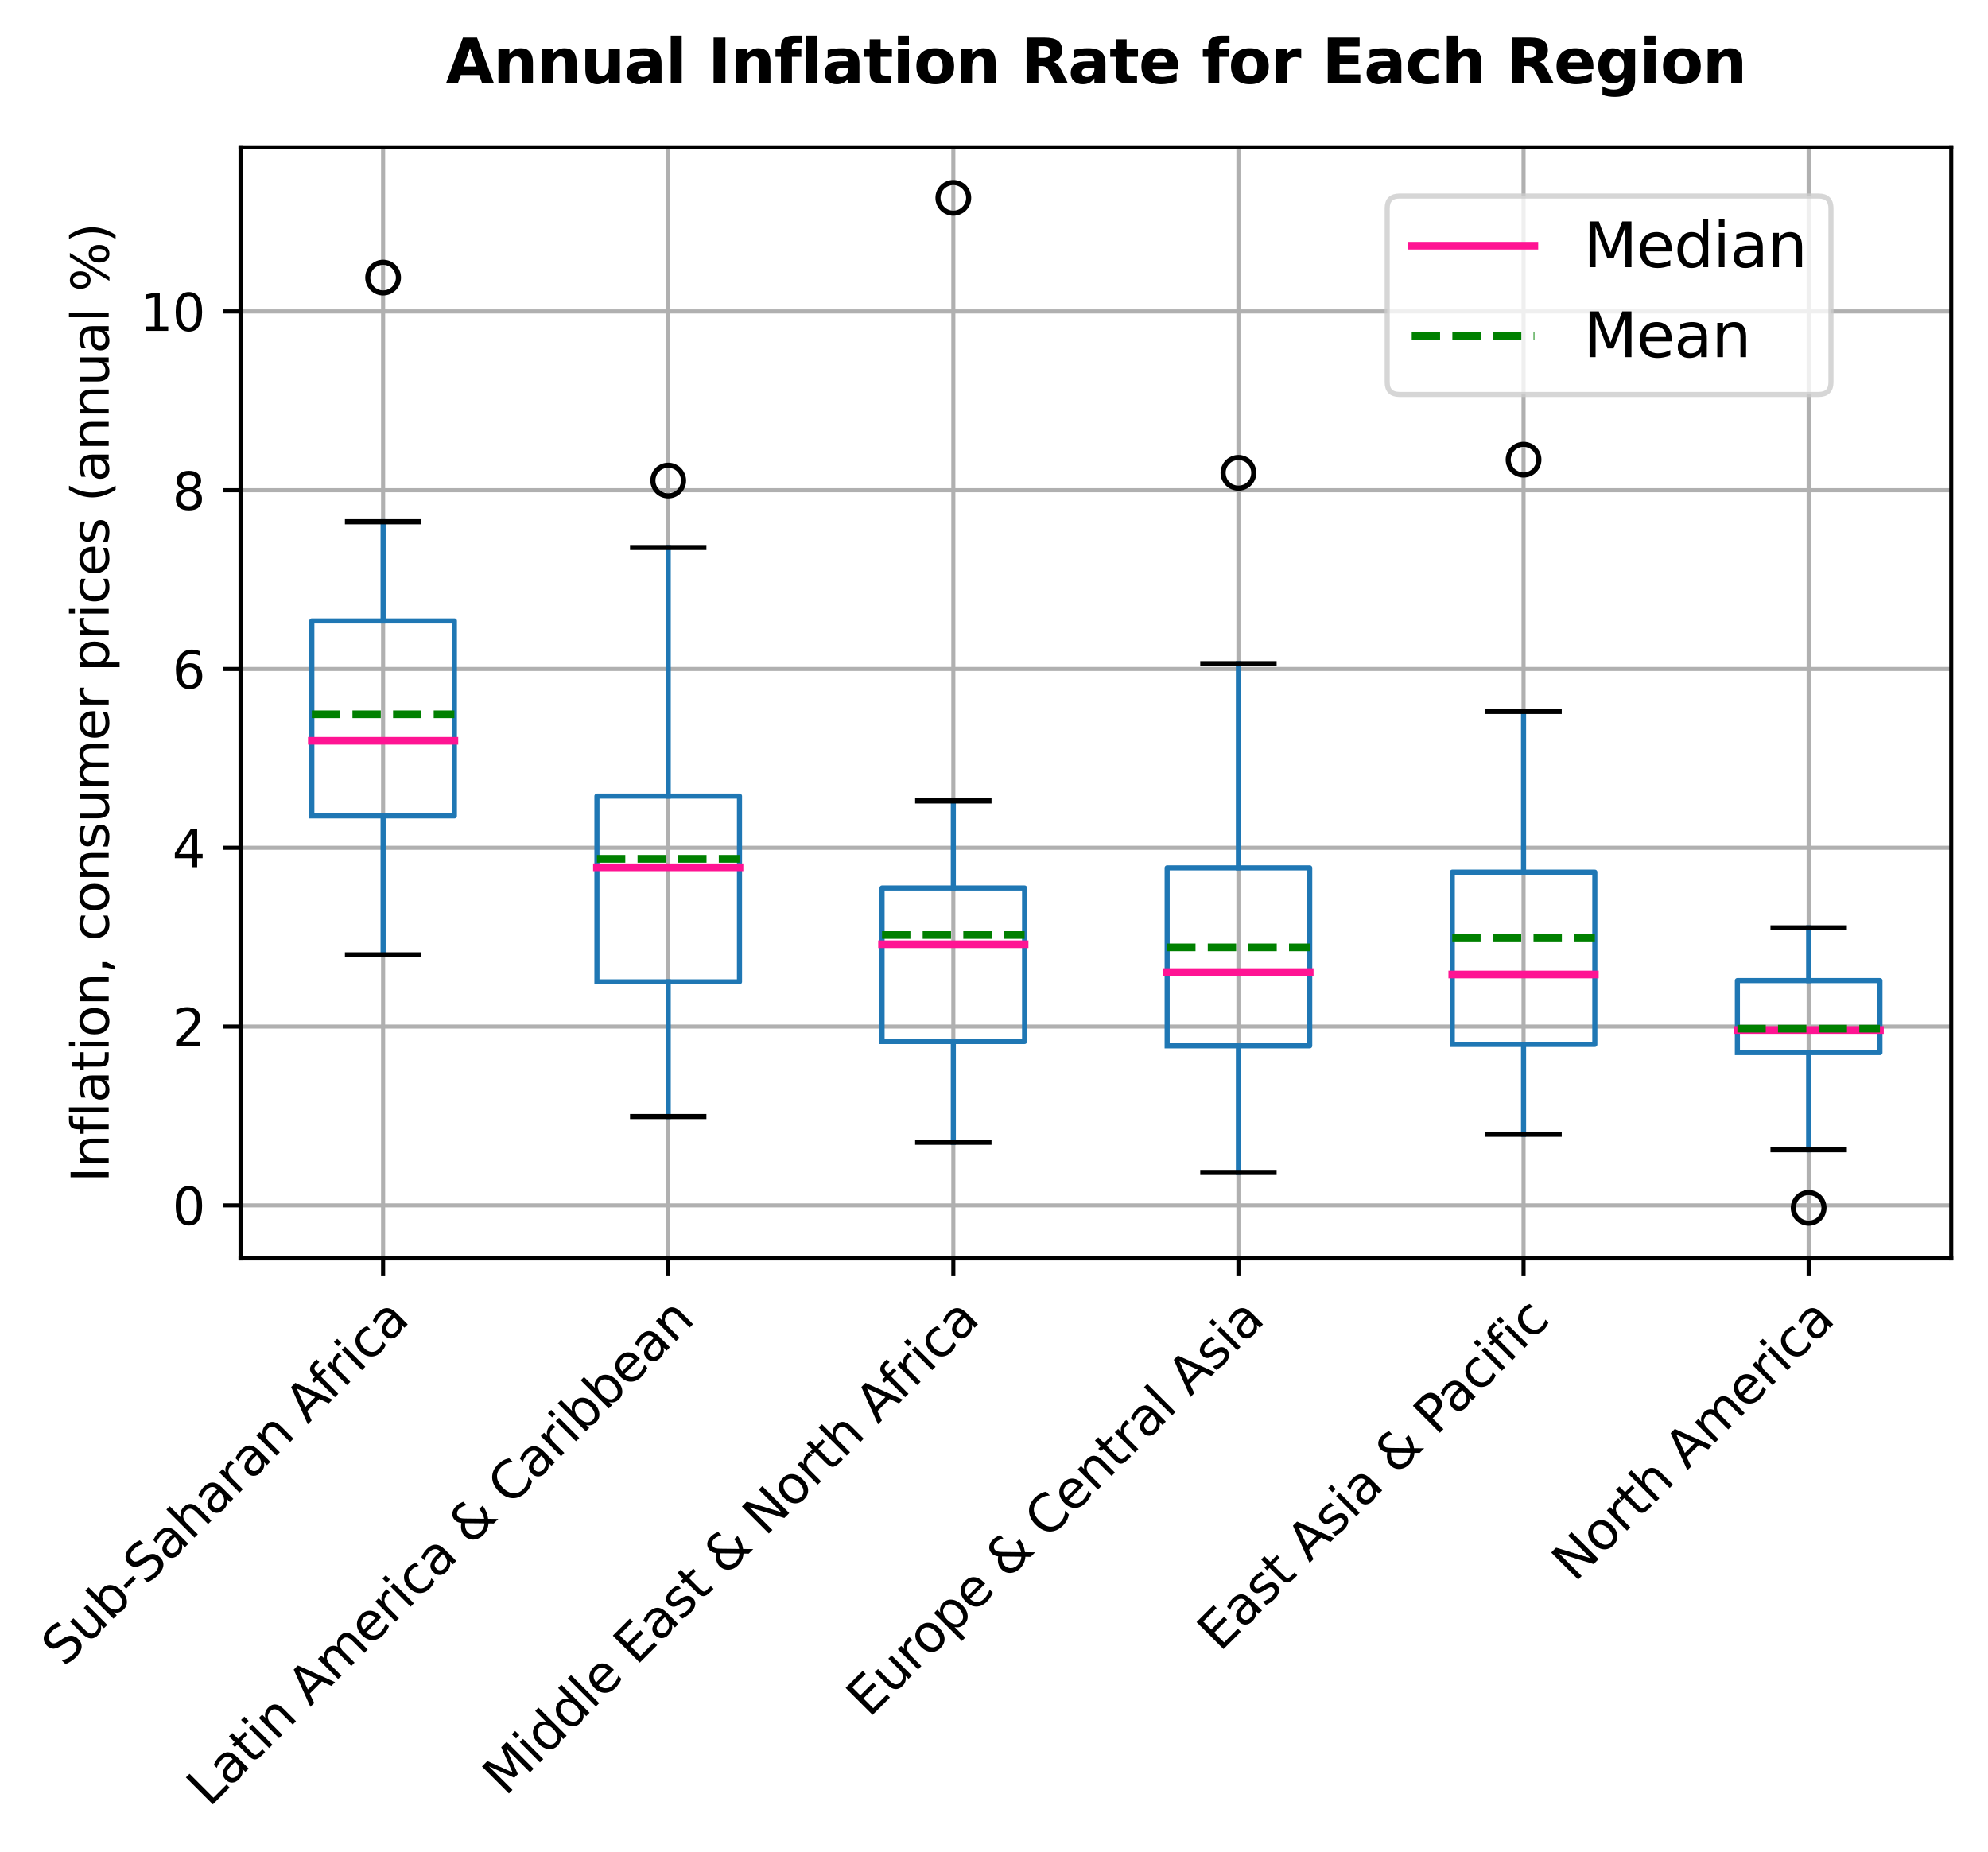 <?xml version="1.0" encoding="utf-8" standalone="no"?>
<!DOCTYPE svg PUBLIC "-//W3C//DTD SVG 1.1//EN"
  "http://www.w3.org/Graphics/SVG/1.1/DTD/svg11.dtd">
<svg xmlns:xlink="http://www.w3.org/1999/xlink" width="389.078pt" height="362.526pt" viewBox="0 0 389.078 362.526" xmlns="http://www.w3.org/2000/svg" version="1.1">
 <defs>
  <style type="text/css">*{stroke-linejoin: round; stroke-linecap: butt}</style>
 </defs>
 <g id="figure_1">
  <g id="patch_1">
   <path d="M 0 362.526 
L 389.078 362.526 
L 389.078 0 
L 0 0 
z
" style="fill: #ffffff"/>
  </g>
  <g id="axes_1">
   <g id="patch_2">
    <path d="M 47.078 246.281 
L 381.878 246.281 
L 381.878 28.841 
L 47.078 28.841 
z
" style="fill: #ffffff"/>
   </g>
   <g id="matplotlib.axis_1">
    <g id="xtick_1">
     <g id="line2d_1">
      <path d="M 74.978 246.281 
L 74.978 28.841 
" clip-path="url(#pe1433fee8e)" style="fill: none; stroke: #b0b0b0; stroke-width: 0.8; stroke-linecap: square"/>
     </g>
     <g id="line2d_2">
      <defs>
       <path id="m0ef4ea165c" d="M 0 0 
L 0 3.5 
" style="stroke: #000000; stroke-width: 0.8"/>
      </defs>
      <g>
       <use xlink:href="#m0ef4ea165c" x="74.978" y="246.281" style="stroke: #000000; stroke-width: 0.8"/>
      </g>
     </g>
     <g id="text_1">
      <!-- Sub-Saharan Africa -->
      <g transform="translate(12.573 326.433) rotate(-45) scale(0.1 -0.1)">
       <defs>
        <path id="DejaVuSans-53" d="M 3425 4513 
L 3425 3897 
Q 3066 4069 2747 4153 
Q 2428 4238 2131 4238 
Q 1616 4238 1336 4038 
Q 1056 3838 1056 3469 
Q 1056 3159 1242 3001 
Q 1428 2844 1947 2747 
L 2328 2669 
Q 3034 2534 3370 2195 
Q 3706 1856 3706 1288 
Q 3706 609 3251 259 
Q 2797 -91 1919 -91 
Q 1588 -91 1214 -16 
Q 841 59 441 206 
L 441 856 
Q 825 641 1194 531 
Q 1563 422 1919 422 
Q 2459 422 2753 634 
Q 3047 847 3047 1241 
Q 3047 1584 2836 1778 
Q 2625 1972 2144 2069 
L 1759 2144 
Q 1053 2284 737 2584 
Q 422 2884 422 3419 
Q 422 4038 858 4394 
Q 1294 4750 2059 4750 
Q 2388 4750 2728 4690 
Q 3069 4631 3425 4513 
z
" transform="scale(0.016)"/>
        <path id="DejaVuSans-75" d="M 544 1381 
L 544 3500 
L 1119 3500 
L 1119 1403 
Q 1119 906 1312 657 
Q 1506 409 1894 409 
Q 2359 409 2629 706 
Q 2900 1003 2900 1516 
L 2900 3500 
L 3475 3500 
L 3475 0 
L 2900 0 
L 2900 538 
Q 2691 219 2414 64 
Q 2138 -91 1772 -91 
Q 1169 -91 856 284 
Q 544 659 544 1381 
z
M 1991 3584 
L 1991 3584 
z
" transform="scale(0.016)"/>
        <path id="DejaVuSans-62" d="M 3116 1747 
Q 3116 2381 2855 2742 
Q 2594 3103 2138 3103 
Q 1681 3103 1420 2742 
Q 1159 2381 1159 1747 
Q 1159 1113 1420 752 
Q 1681 391 2138 391 
Q 2594 391 2855 752 
Q 3116 1113 3116 1747 
z
M 1159 2969 
Q 1341 3281 1617 3432 
Q 1894 3584 2278 3584 
Q 2916 3584 3314 3078 
Q 3713 2572 3713 1747 
Q 3713 922 3314 415 
Q 2916 -91 2278 -91 
Q 1894 -91 1617 61 
Q 1341 213 1159 525 
L 1159 0 
L 581 0 
L 581 4863 
L 1159 4863 
L 1159 2969 
z
" transform="scale(0.016)"/>
        <path id="DejaVuSans-2d" d="M 313 2009 
L 1997 2009 
L 1997 1497 
L 313 1497 
L 313 2009 
z
" transform="scale(0.016)"/>
        <path id="DejaVuSans-61" d="M 2194 1759 
Q 1497 1759 1228 1600 
Q 959 1441 959 1056 
Q 959 750 1161 570 
Q 1363 391 1709 391 
Q 2188 391 2477 730 
Q 2766 1069 2766 1631 
L 2766 1759 
L 2194 1759 
z
M 3341 1997 
L 3341 0 
L 2766 0 
L 2766 531 
Q 2569 213 2275 61 
Q 1981 -91 1556 -91 
Q 1019 -91 701 211 
Q 384 513 384 1019 
Q 384 1609 779 1909 
Q 1175 2209 1959 2209 
L 2766 2209 
L 2766 2266 
Q 2766 2663 2505 2880 
Q 2244 3097 1772 3097 
Q 1472 3097 1187 3025 
Q 903 2953 641 2809 
L 641 3341 
Q 956 3463 1253 3523 
Q 1550 3584 1831 3584 
Q 2591 3584 2966 3190 
Q 3341 2797 3341 1997 
z
" transform="scale(0.016)"/>
        <path id="DejaVuSans-68" d="M 3513 2113 
L 3513 0 
L 2938 0 
L 2938 2094 
Q 2938 2591 2744 2837 
Q 2550 3084 2163 3084 
Q 1697 3084 1428 2787 
Q 1159 2491 1159 1978 
L 1159 0 
L 581 0 
L 581 4863 
L 1159 4863 
L 1159 2956 
Q 1366 3272 1645 3428 
Q 1925 3584 2291 3584 
Q 2894 3584 3203 3211 
Q 3513 2838 3513 2113 
z
" transform="scale(0.016)"/>
        <path id="DejaVuSans-72" d="M 2631 2963 
Q 2534 3019 2420 3045 
Q 2306 3072 2169 3072 
Q 1681 3072 1420 2755 
Q 1159 2438 1159 1844 
L 1159 0 
L 581 0 
L 581 3500 
L 1159 3500 
L 1159 2956 
Q 1341 3275 1631 3429 
Q 1922 3584 2338 3584 
Q 2397 3584 2469 3576 
Q 2541 3569 2628 3553 
L 2631 2963 
z
" transform="scale(0.016)"/>
        <path id="DejaVuSans-6e" d="M 3513 2113 
L 3513 0 
L 2938 0 
L 2938 2094 
Q 2938 2591 2744 2837 
Q 2550 3084 2163 3084 
Q 1697 3084 1428 2787 
Q 1159 2491 1159 1978 
L 1159 0 
L 581 0 
L 581 3500 
L 1159 3500 
L 1159 2956 
Q 1366 3272 1645 3428 
Q 1925 3584 2291 3584 
Q 2894 3584 3203 3211 
Q 3513 2838 3513 2113 
z
" transform="scale(0.016)"/>
        <path id="DejaVuSans-20" transform="scale(0.016)"/>
        <path id="DejaVuSans-41" d="M 2188 4044 
L 1331 1722 
L 3047 1722 
L 2188 4044 
z
M 1831 4666 
L 2547 4666 
L 4325 0 
L 3669 0 
L 3244 1197 
L 1141 1197 
L 716 0 
L 50 0 
L 1831 4666 
z
" transform="scale(0.016)"/>
        <path id="DejaVuSans-66" d="M 2375 4863 
L 2375 4384 
L 1825 4384 
Q 1516 4384 1395 4259 
Q 1275 4134 1275 3809 
L 1275 3500 
L 2222 3500 
L 2222 3053 
L 1275 3053 
L 1275 0 
L 697 0 
L 697 3053 
L 147 3053 
L 147 3500 
L 697 3500 
L 697 3744 
Q 697 4328 969 4595 
Q 1241 4863 1831 4863 
L 2375 4863 
z
" transform="scale(0.016)"/>
        <path id="DejaVuSans-69" d="M 603 3500 
L 1178 3500 
L 1178 0 
L 603 0 
L 603 3500 
z
M 603 4863 
L 1178 4863 
L 1178 4134 
L 603 4134 
L 603 4863 
z
" transform="scale(0.016)"/>
        <path id="DejaVuSans-63" d="M 3122 3366 
L 3122 2828 
Q 2878 2963 2633 3030 
Q 2388 3097 2138 3097 
Q 1578 3097 1268 2742 
Q 959 2388 959 1747 
Q 959 1106 1268 751 
Q 1578 397 2138 397 
Q 2388 397 2633 464 
Q 2878 531 3122 666 
L 3122 134 
Q 2881 22 2623 -34 
Q 2366 -91 2075 -91 
Q 1284 -91 818 406 
Q 353 903 353 1747 
Q 353 2603 823 3093 
Q 1294 3584 2113 3584 
Q 2378 3584 2631 3529 
Q 2884 3475 3122 3366 
z
" transform="scale(0.016)"/>
       </defs>
       <use xlink:href="#DejaVuSans-53"/>
       <use xlink:href="#DejaVuSans-75" x="63.477"/>
       <use xlink:href="#DejaVuSans-62" x="126.855"/>
       <use xlink:href="#DejaVuSans-2d" x="190.332"/>
       <use xlink:href="#DejaVuSans-53" x="226.416"/>
       <use xlink:href="#DejaVuSans-61" x="289.893"/>
       <use xlink:href="#DejaVuSans-68" x="351.172"/>
       <use xlink:href="#DejaVuSans-61" x="414.551"/>
       <use xlink:href="#DejaVuSans-72" x="475.83"/>
       <use xlink:href="#DejaVuSans-61" x="516.943"/>
       <use xlink:href="#DejaVuSans-6e" x="578.223"/>
       <use xlink:href="#DejaVuSans-20" x="641.602"/>
       <use xlink:href="#DejaVuSans-41" x="673.389"/>
       <use xlink:href="#DejaVuSans-66" x="738.172"/>
       <use xlink:href="#DejaVuSans-72" x="773.377"/>
       <use xlink:href="#DejaVuSans-69" x="814.49"/>
       <use xlink:href="#DejaVuSans-63" x="842.273"/>
       <use xlink:href="#DejaVuSans-61" x="897.254"/>
      </g>
     </g>
    </g>
    <g id="xtick_2">
     <g id="line2d_3">
      <path d="M 130.778 246.281 
L 130.778 28.841 
" clip-path="url(#pe1433fee8e)" style="fill: none; stroke: #b0b0b0; stroke-width: 0.8; stroke-linecap: square"/>
     </g>
     <g id="line2d_4">
      <g>
       <use xlink:href="#m0ef4ea165c" x="130.778" y="246.281" style="stroke: #000000; stroke-width: 0.8"/>
      </g>
     </g>
     <g id="text_2">
      <!-- Latin America &amp; Caribbean -->
      <g transform="translate(40.95 353.855) rotate(-45) scale(0.1 -0.1)">
       <defs>
        <path id="DejaVuSans-4c" d="M 628 4666 
L 1259 4666 
L 1259 531 
L 3531 531 
L 3531 0 
L 628 0 
L 628 4666 
z
" transform="scale(0.016)"/>
        <path id="DejaVuSans-74" d="M 1172 4494 
L 1172 3500 
L 2356 3500 
L 2356 3053 
L 1172 3053 
L 1172 1153 
Q 1172 725 1289 603 
Q 1406 481 1766 481 
L 2356 481 
L 2356 0 
L 1766 0 
Q 1100 0 847 248 
Q 594 497 594 1153 
L 594 3053 
L 172 3053 
L 172 3500 
L 594 3500 
L 594 4494 
L 1172 4494 
z
" transform="scale(0.016)"/>
        <path id="DejaVuSans-6d" d="M 3328 2828 
Q 3544 3216 3844 3400 
Q 4144 3584 4550 3584 
Q 5097 3584 5394 3201 
Q 5691 2819 5691 2113 
L 5691 0 
L 5113 0 
L 5113 2094 
Q 5113 2597 4934 2840 
Q 4756 3084 4391 3084 
Q 3944 3084 3684 2787 
Q 3425 2491 3425 1978 
L 3425 0 
L 2847 0 
L 2847 2094 
Q 2847 2600 2669 2842 
Q 2491 3084 2119 3084 
Q 1678 3084 1418 2786 
Q 1159 2488 1159 1978 
L 1159 0 
L 581 0 
L 581 3500 
L 1159 3500 
L 1159 2956 
Q 1356 3278 1631 3431 
Q 1906 3584 2284 3584 
Q 2666 3584 2933 3390 
Q 3200 3197 3328 2828 
z
" transform="scale(0.016)"/>
        <path id="DejaVuSans-65" d="M 3597 1894 
L 3597 1613 
L 953 1613 
Q 991 1019 1311 708 
Q 1631 397 2203 397 
Q 2534 397 2845 478 
Q 3156 559 3463 722 
L 3463 178 
Q 3153 47 2828 -22 
Q 2503 -91 2169 -91 
Q 1331 -91 842 396 
Q 353 884 353 1716 
Q 353 2575 817 3079 
Q 1281 3584 2069 3584 
Q 2775 3584 3186 3129 
Q 3597 2675 3597 1894 
z
M 3022 2063 
Q 3016 2534 2758 2815 
Q 2500 3097 2075 3097 
Q 1594 3097 1305 2825 
Q 1016 2553 972 2059 
L 3022 2063 
z
" transform="scale(0.016)"/>
        <path id="DejaVuSans-26" d="M 1556 2509 
Q 1272 2256 1139 2004 
Q 1006 1753 1006 1478 
Q 1006 1022 1337 719 
Q 1669 416 2169 416 
Q 2466 416 2725 514 
Q 2984 613 3213 813 
L 1556 2509 
z
M 1997 2859 
L 3584 1234 
Q 3769 1513 3872 1830 
Q 3975 2147 3994 2503 
L 4575 2503 
Q 4538 2091 4375 1687 
Q 4213 1284 3922 891 
L 4794 0 
L 4006 0 
L 3559 459 
Q 3234 181 2878 45 
Q 2522 -91 2113 -91 
Q 1359 -91 881 339 
Q 403 769 403 1441 
Q 403 1841 612 2192 
Q 822 2544 1241 2853 
Q 1091 3050 1012 3245 
Q 934 3441 934 3628 
Q 934 4134 1281 4442 
Q 1628 4750 2203 4750 
Q 2463 4750 2720 4694 
Q 2978 4638 3244 4525 
L 3244 3956 
Q 2972 4103 2725 4179 
Q 2478 4256 2266 4256 
Q 1938 4256 1733 4082 
Q 1528 3909 1528 3634 
Q 1528 3475 1620 3314 
Q 1713 3153 1997 2859 
z
" transform="scale(0.016)"/>
        <path id="DejaVuSans-43" d="M 4122 4306 
L 4122 3641 
Q 3803 3938 3442 4084 
Q 3081 4231 2675 4231 
Q 1875 4231 1450 3742 
Q 1025 3253 1025 2328 
Q 1025 1406 1450 917 
Q 1875 428 2675 428 
Q 3081 428 3442 575 
Q 3803 722 4122 1019 
L 4122 359 
Q 3791 134 3420 21 
Q 3050 -91 2638 -91 
Q 1578 -91 968 557 
Q 359 1206 359 2328 
Q 359 3453 968 4101 
Q 1578 4750 2638 4750 
Q 3056 4750 3426 4639 
Q 3797 4528 4122 4306 
z
" transform="scale(0.016)"/>
       </defs>
       <use xlink:href="#DejaVuSans-4c"/>
       <use xlink:href="#DejaVuSans-61" x="55.713"/>
       <use xlink:href="#DejaVuSans-74" x="116.992"/>
       <use xlink:href="#DejaVuSans-69" x="156.201"/>
       <use xlink:href="#DejaVuSans-6e" x="183.984"/>
       <use xlink:href="#DejaVuSans-20" x="247.363"/>
       <use xlink:href="#DejaVuSans-41" x="279.15"/>
       <use xlink:href="#DejaVuSans-6d" x="347.559"/>
       <use xlink:href="#DejaVuSans-65" x="444.971"/>
       <use xlink:href="#DejaVuSans-72" x="506.494"/>
       <use xlink:href="#DejaVuSans-69" x="547.607"/>
       <use xlink:href="#DejaVuSans-63" x="575.391"/>
       <use xlink:href="#DejaVuSans-61" x="630.371"/>
       <use xlink:href="#DejaVuSans-20" x="691.65"/>
       <use xlink:href="#DejaVuSans-26" x="723.438"/>
       <use xlink:href="#DejaVuSans-20" x="801.416"/>
       <use xlink:href="#DejaVuSans-43" x="833.203"/>
       <use xlink:href="#DejaVuSans-61" x="903.027"/>
       <use xlink:href="#DejaVuSans-72" x="964.307"/>
       <use xlink:href="#DejaVuSans-69" x="1005.42"/>
       <use xlink:href="#DejaVuSans-62" x="1033.203"/>
       <use xlink:href="#DejaVuSans-62" x="1096.68"/>
       <use xlink:href="#DejaVuSans-65" x="1160.156"/>
       <use xlink:href="#DejaVuSans-61" x="1221.68"/>
       <use xlink:href="#DejaVuSans-6e" x="1282.959"/>
      </g>
     </g>
    </g>
    <g id="xtick_3">
     <g id="line2d_5">
      <path d="M 186.578 246.281 
L 186.578 28.841 
" clip-path="url(#pe1433fee8e)" style="fill: none; stroke: #b0b0b0; stroke-width: 0.8; stroke-linecap: square"/>
     </g>
     <g id="line2d_6">
      <g>
       <use xlink:href="#m0ef4ea165c" x="186.578" y="246.281" style="stroke: #000000; stroke-width: 0.8"/>
      </g>
     </g>
     <g id="text_3">
      <!-- Middle East &amp; North Africa -->
      <g transform="translate(98.893 351.713) rotate(-45) scale(0.1 -0.1)">
       <defs>
        <path id="DejaVuSans-4d" d="M 628 4666 
L 1569 4666 
L 2759 1491 
L 3956 4666 
L 4897 4666 
L 4897 0 
L 4281 0 
L 4281 4097 
L 3078 897 
L 2444 897 
L 1241 4097 
L 1241 0 
L 628 0 
L 628 4666 
z
" transform="scale(0.016)"/>
        <path id="DejaVuSans-64" d="M 2906 2969 
L 2906 4863 
L 3481 4863 
L 3481 0 
L 2906 0 
L 2906 525 
Q 2725 213 2448 61 
Q 2172 -91 1784 -91 
Q 1150 -91 751 415 
Q 353 922 353 1747 
Q 353 2572 751 3078 
Q 1150 3584 1784 3584 
Q 2172 3584 2448 3432 
Q 2725 3281 2906 2969 
z
M 947 1747 
Q 947 1113 1208 752 
Q 1469 391 1925 391 
Q 2381 391 2643 752 
Q 2906 1113 2906 1747 
Q 2906 2381 2643 2742 
Q 2381 3103 1925 3103 
Q 1469 3103 1208 2742 
Q 947 2381 947 1747 
z
" transform="scale(0.016)"/>
        <path id="DejaVuSans-6c" d="M 603 4863 
L 1178 4863 
L 1178 0 
L 603 0 
L 603 4863 
z
" transform="scale(0.016)"/>
        <path id="DejaVuSans-45" d="M 628 4666 
L 3578 4666 
L 3578 4134 
L 1259 4134 
L 1259 2753 
L 3481 2753 
L 3481 2222 
L 1259 2222 
L 1259 531 
L 3634 531 
L 3634 0 
L 628 0 
L 628 4666 
z
" transform="scale(0.016)"/>
        <path id="DejaVuSans-73" d="M 2834 3397 
L 2834 2853 
Q 2591 2978 2328 3040 
Q 2066 3103 1784 3103 
Q 1356 3103 1142 2972 
Q 928 2841 928 2578 
Q 928 2378 1081 2264 
Q 1234 2150 1697 2047 
L 1894 2003 
Q 2506 1872 2764 1633 
Q 3022 1394 3022 966 
Q 3022 478 2636 193 
Q 2250 -91 1575 -91 
Q 1294 -91 989 -36 
Q 684 19 347 128 
L 347 722 
Q 666 556 975 473 
Q 1284 391 1588 391 
Q 1994 391 2212 530 
Q 2431 669 2431 922 
Q 2431 1156 2273 1281 
Q 2116 1406 1581 1522 
L 1381 1569 
Q 847 1681 609 1914 
Q 372 2147 372 2553 
Q 372 3047 722 3315 
Q 1072 3584 1716 3584 
Q 2034 3584 2315 3537 
Q 2597 3491 2834 3397 
z
" transform="scale(0.016)"/>
        <path id="DejaVuSans-4e" d="M 628 4666 
L 1478 4666 
L 3547 763 
L 3547 4666 
L 4159 4666 
L 4159 0 
L 3309 0 
L 1241 3903 
L 1241 0 
L 628 0 
L 628 4666 
z
" transform="scale(0.016)"/>
        <path id="DejaVuSans-6f" d="M 1959 3097 
Q 1497 3097 1228 2736 
Q 959 2375 959 1747 
Q 959 1119 1226 758 
Q 1494 397 1959 397 
Q 2419 397 2687 759 
Q 2956 1122 2956 1747 
Q 2956 2369 2687 2733 
Q 2419 3097 1959 3097 
z
M 1959 3584 
Q 2709 3584 3137 3096 
Q 3566 2609 3566 1747 
Q 3566 888 3137 398 
Q 2709 -91 1959 -91 
Q 1206 -91 779 398 
Q 353 888 353 1747 
Q 353 2609 779 3096 
Q 1206 3584 1959 3584 
z
" transform="scale(0.016)"/>
       </defs>
       <use xlink:href="#DejaVuSans-4d"/>
       <use xlink:href="#DejaVuSans-69" x="86.279"/>
       <use xlink:href="#DejaVuSans-64" x="114.062"/>
       <use xlink:href="#DejaVuSans-64" x="177.539"/>
       <use xlink:href="#DejaVuSans-6c" x="241.016"/>
       <use xlink:href="#DejaVuSans-65" x="268.799"/>
       <use xlink:href="#DejaVuSans-20" x="330.322"/>
       <use xlink:href="#DejaVuSans-45" x="362.109"/>
       <use xlink:href="#DejaVuSans-61" x="425.293"/>
       <use xlink:href="#DejaVuSans-73" x="486.572"/>
       <use xlink:href="#DejaVuSans-74" x="538.672"/>
       <use xlink:href="#DejaVuSans-20" x="577.881"/>
       <use xlink:href="#DejaVuSans-26" x="609.668"/>
       <use xlink:href="#DejaVuSans-20" x="687.646"/>
       <use xlink:href="#DejaVuSans-4e" x="719.434"/>
       <use xlink:href="#DejaVuSans-6f" x="794.238"/>
       <use xlink:href="#DejaVuSans-72" x="855.42"/>
       <use xlink:href="#DejaVuSans-74" x="896.533"/>
       <use xlink:href="#DejaVuSans-68" x="935.742"/>
       <use xlink:href="#DejaVuSans-20" x="999.121"/>
       <use xlink:href="#DejaVuSans-41" x="1030.908"/>
       <use xlink:href="#DejaVuSans-66" x="1095.691"/>
       <use xlink:href="#DejaVuSans-72" x="1130.896"/>
       <use xlink:href="#DejaVuSans-69" x="1172.01"/>
       <use xlink:href="#DejaVuSans-63" x="1199.793"/>
       <use xlink:href="#DejaVuSans-61" x="1254.773"/>
      </g>
     </g>
    </g>
    <g id="xtick_4">
     <g id="line2d_7">
      <path d="M 242.378 246.281 
L 242.378 28.841 
" clip-path="url(#pe1433fee8e)" style="fill: none; stroke: #b0b0b0; stroke-width: 0.8; stroke-linecap: square"/>
     </g>
     <g id="line2d_8">
      <g>
       <use xlink:href="#m0ef4ea165c" x="242.378" y="246.281" style="stroke: #000000; stroke-width: 0.8"/>
      </g>
     </g>
     <g id="text_4">
      <!-- Europe &amp; Central Asia -->
      <g transform="translate(170.067 336.339) rotate(-45) scale(0.1 -0.1)">
       <defs>
        <path id="DejaVuSans-70" d="M 1159 525 
L 1159 -1331 
L 581 -1331 
L 581 3500 
L 1159 3500 
L 1159 2969 
Q 1341 3281 1617 3432 
Q 1894 3584 2278 3584 
Q 2916 3584 3314 3078 
Q 3713 2572 3713 1747 
Q 3713 922 3314 415 
Q 2916 -91 2278 -91 
Q 1894 -91 1617 61 
Q 1341 213 1159 525 
z
M 3116 1747 
Q 3116 2381 2855 2742 
Q 2594 3103 2138 3103 
Q 1681 3103 1420 2742 
Q 1159 2381 1159 1747 
Q 1159 1113 1420 752 
Q 1681 391 2138 391 
Q 2594 391 2855 752 
Q 3116 1113 3116 1747 
z
" transform="scale(0.016)"/>
       </defs>
       <use xlink:href="#DejaVuSans-45"/>
       <use xlink:href="#DejaVuSans-75" x="63.184"/>
       <use xlink:href="#DejaVuSans-72" x="126.562"/>
       <use xlink:href="#DejaVuSans-6f" x="165.426"/>
       <use xlink:href="#DejaVuSans-70" x="226.607"/>
       <use xlink:href="#DejaVuSans-65" x="290.084"/>
       <use xlink:href="#DejaVuSans-20" x="351.607"/>
       <use xlink:href="#DejaVuSans-26" x="383.395"/>
       <use xlink:href="#DejaVuSans-20" x="461.373"/>
       <use xlink:href="#DejaVuSans-43" x="493.16"/>
       <use xlink:href="#DejaVuSans-65" x="562.984"/>
       <use xlink:href="#DejaVuSans-6e" x="624.508"/>
       <use xlink:href="#DejaVuSans-74" x="687.887"/>
       <use xlink:href="#DejaVuSans-72" x="727.096"/>
       <use xlink:href="#DejaVuSans-61" x="768.209"/>
       <use xlink:href="#DejaVuSans-6c" x="829.488"/>
       <use xlink:href="#DejaVuSans-20" x="857.271"/>
       <use xlink:href="#DejaVuSans-41" x="889.059"/>
       <use xlink:href="#DejaVuSans-73" x="957.467"/>
       <use xlink:href="#DejaVuSans-69" x="1009.566"/>
       <use xlink:href="#DejaVuSans-61" x="1037.35"/>
      </g>
     </g>
    </g>
    <g id="xtick_5">
     <g id="line2d_9">
      <path d="M 298.178 246.281 
L 298.178 28.841 
" clip-path="url(#pe1433fee8e)" style="fill: none; stroke: #b0b0b0; stroke-width: 0.8; stroke-linecap: square"/>
     </g>
     <g id="line2d_10">
      <g>
       <use xlink:href="#m0ef4ea165c" x="298.178" y="246.281" style="stroke: #000000; stroke-width: 0.8"/>
      </g>
     </g>
     <g id="text_5">
      <!-- East Asia &amp; Pacific -->
      <g transform="translate(238.747 323.458) rotate(-45) scale(0.1 -0.1)">
       <defs>
        <path id="DejaVuSans-50" d="M 1259 4147 
L 1259 2394 
L 2053 2394 
Q 2494 2394 2734 2622 
Q 2975 2850 2975 3272 
Q 2975 3691 2734 3919 
Q 2494 4147 2053 4147 
L 1259 4147 
z
M 628 4666 
L 2053 4666 
Q 2838 4666 3239 4311 
Q 3641 3956 3641 3272 
Q 3641 2581 3239 2228 
Q 2838 1875 2053 1875 
L 1259 1875 
L 1259 0 
L 628 0 
L 628 4666 
z
" transform="scale(0.016)"/>
       </defs>
       <use xlink:href="#DejaVuSans-45"/>
       <use xlink:href="#DejaVuSans-61" x="63.184"/>
       <use xlink:href="#DejaVuSans-73" x="124.463"/>
       <use xlink:href="#DejaVuSans-74" x="176.562"/>
       <use xlink:href="#DejaVuSans-20" x="215.771"/>
       <use xlink:href="#DejaVuSans-41" x="247.559"/>
       <use xlink:href="#DejaVuSans-73" x="315.967"/>
       <use xlink:href="#DejaVuSans-69" x="368.066"/>
       <use xlink:href="#DejaVuSans-61" x="395.85"/>
       <use xlink:href="#DejaVuSans-20" x="457.129"/>
       <use xlink:href="#DejaVuSans-26" x="488.916"/>
       <use xlink:href="#DejaVuSans-20" x="566.895"/>
       <use xlink:href="#DejaVuSans-50" x="598.682"/>
       <use xlink:href="#DejaVuSans-61" x="654.484"/>
       <use xlink:href="#DejaVuSans-63" x="715.764"/>
       <use xlink:href="#DejaVuSans-69" x="770.744"/>
       <use xlink:href="#DejaVuSans-66" x="798.527"/>
       <use xlink:href="#DejaVuSans-69" x="833.732"/>
       <use xlink:href="#DejaVuSans-63" x="861.516"/>
      </g>
     </g>
    </g>
    <g id="xtick_6">
     <g id="line2d_11">
      <path d="M 353.978 246.281 
L 353.978 28.841 
" clip-path="url(#pe1433fee8e)" style="fill: none; stroke: #b0b0b0; stroke-width: 0.8; stroke-linecap: square"/>
     </g>
     <g id="line2d_12">
      <g>
       <use xlink:href="#m0ef4ea165c" x="353.978" y="246.281" style="stroke: #000000; stroke-width: 0.8"/>
      </g>
     </g>
     <g id="text_6">
      <!-- North America -->
      <g transform="translate(308.159 309.847) rotate(-45) scale(0.1 -0.1)">
       <use xlink:href="#DejaVuSans-4e"/>
       <use xlink:href="#DejaVuSans-6f" x="74.805"/>
       <use xlink:href="#DejaVuSans-72" x="135.986"/>
       <use xlink:href="#DejaVuSans-74" x="177.1"/>
       <use xlink:href="#DejaVuSans-68" x="216.309"/>
       <use xlink:href="#DejaVuSans-20" x="279.688"/>
       <use xlink:href="#DejaVuSans-41" x="311.475"/>
       <use xlink:href="#DejaVuSans-6d" x="379.883"/>
       <use xlink:href="#DejaVuSans-65" x="477.295"/>
       <use xlink:href="#DejaVuSans-72" x="538.818"/>
       <use xlink:href="#DejaVuSans-69" x="579.932"/>
       <use xlink:href="#DejaVuSans-63" x="607.715"/>
       <use xlink:href="#DejaVuSans-61" x="662.695"/>
      </g>
     </g>
    </g>
   </g>
   <g id="matplotlib.axis_2">
    <g id="ytick_1">
     <g id="line2d_13">
      <path d="M 47.078 235.907 
L 381.878 235.907 
" clip-path="url(#pe1433fee8e)" style="fill: none; stroke: #b0b0b0; stroke-width: 0.8; stroke-linecap: square"/>
     </g>
     <g id="line2d_14">
      <defs>
       <path id="m1e48349dde" d="M 0 0 
L -3.5 0 
" style="stroke: #000000; stroke-width: 0.8"/>
      </defs>
      <g>
       <use xlink:href="#m1e48349dde" x="47.078" y="235.907" style="stroke: #000000; stroke-width: 0.8"/>
      </g>
     </g>
     <g id="text_7">
      <!-- 0 -->
      <g transform="translate(33.716 239.706) scale(0.1 -0.1)">
       <defs>
        <path id="DejaVuSans-30" d="M 2034 4250 
Q 1547 4250 1301 3770 
Q 1056 3291 1056 2328 
Q 1056 1369 1301 889 
Q 1547 409 2034 409 
Q 2525 409 2770 889 
Q 3016 1369 3016 2328 
Q 3016 3291 2770 3770 
Q 2525 4250 2034 4250 
z
M 2034 4750 
Q 2819 4750 3233 4129 
Q 3647 3509 3647 2328 
Q 3647 1150 3233 529 
Q 2819 -91 2034 -91 
Q 1250 -91 836 529 
Q 422 1150 422 2328 
Q 422 3509 836 4129 
Q 1250 4750 2034 4750 
z
" transform="scale(0.016)"/>
       </defs>
       <use xlink:href="#DejaVuSans-30"/>
      </g>
     </g>
    </g>
    <g id="ytick_2">
     <g id="line2d_15">
      <path d="M 47.078 200.917 
L 381.878 200.917 
" clip-path="url(#pe1433fee8e)" style="fill: none; stroke: #b0b0b0; stroke-width: 0.8; stroke-linecap: square"/>
     </g>
     <g id="line2d_16">
      <g>
       <use xlink:href="#m1e48349dde" x="47.078" y="200.917" style="stroke: #000000; stroke-width: 0.8"/>
      </g>
     </g>
     <g id="text_8">
      <!-- 2 -->
      <g transform="translate(33.716 204.716) scale(0.1 -0.1)">
       <defs>
        <path id="DejaVuSans-32" d="M 1228 531 
L 3431 531 
L 3431 0 
L 469 0 
L 469 531 
Q 828 903 1448 1529 
Q 2069 2156 2228 2338 
Q 2531 2678 2651 2914 
Q 2772 3150 2772 3378 
Q 2772 3750 2511 3984 
Q 2250 4219 1831 4219 
Q 1534 4219 1204 4116 
Q 875 4013 500 3803 
L 500 4441 
Q 881 4594 1212 4672 
Q 1544 4750 1819 4750 
Q 2544 4750 2975 4387 
Q 3406 4025 3406 3419 
Q 3406 3131 3298 2873 
Q 3191 2616 2906 2266 
Q 2828 2175 2409 1742 
Q 1991 1309 1228 531 
z
" transform="scale(0.016)"/>
       </defs>
       <use xlink:href="#DejaVuSans-32"/>
      </g>
     </g>
    </g>
    <g id="ytick_3">
     <g id="line2d_17">
      <path d="M 47.078 165.926 
L 381.878 165.926 
" clip-path="url(#pe1433fee8e)" style="fill: none; stroke: #b0b0b0; stroke-width: 0.8; stroke-linecap: square"/>
     </g>
     <g id="line2d_18">
      <g>
       <use xlink:href="#m1e48349dde" x="47.078" y="165.926" style="stroke: #000000; stroke-width: 0.8"/>
      </g>
     </g>
     <g id="text_9">
      <!-- 4 -->
      <g transform="translate(33.716 169.726) scale(0.1 -0.1)">
       <defs>
        <path id="DejaVuSans-34" d="M 2419 4116 
L 825 1625 
L 2419 1625 
L 2419 4116 
z
M 2253 4666 
L 3047 4666 
L 3047 1625 
L 3713 1625 
L 3713 1100 
L 3047 1100 
L 3047 0 
L 2419 0 
L 2419 1100 
L 313 1100 
L 313 1709 
L 2253 4666 
z
" transform="scale(0.016)"/>
       </defs>
       <use xlink:href="#DejaVuSans-34"/>
      </g>
     </g>
    </g>
    <g id="ytick_4">
     <g id="line2d_19">
      <path d="M 47.078 130.936 
L 381.878 130.936 
" clip-path="url(#pe1433fee8e)" style="fill: none; stroke: #b0b0b0; stroke-width: 0.8; stroke-linecap: square"/>
     </g>
     <g id="line2d_20">
      <g>
       <use xlink:href="#m1e48349dde" x="47.078" y="130.936" style="stroke: #000000; stroke-width: 0.8"/>
      </g>
     </g>
     <g id="text_10">
      <!-- 6 -->
      <g transform="translate(33.716 134.735) scale(0.1 -0.1)">
       <defs>
        <path id="DejaVuSans-36" d="M 2113 2584 
Q 1688 2584 1439 2293 
Q 1191 2003 1191 1497 
Q 1191 994 1439 701 
Q 1688 409 2113 409 
Q 2538 409 2786 701 
Q 3034 994 3034 1497 
Q 3034 2003 2786 2293 
Q 2538 2584 2113 2584 
z
M 3366 4563 
L 3366 3988 
Q 3128 4100 2886 4159 
Q 2644 4219 2406 4219 
Q 1781 4219 1451 3797 
Q 1122 3375 1075 2522 
Q 1259 2794 1537 2939 
Q 1816 3084 2150 3084 
Q 2853 3084 3261 2657 
Q 3669 2231 3669 1497 
Q 3669 778 3244 343 
Q 2819 -91 2113 -91 
Q 1303 -91 875 529 
Q 447 1150 447 2328 
Q 447 3434 972 4092 
Q 1497 4750 2381 4750 
Q 2619 4750 2861 4703 
Q 3103 4656 3366 4563 
z
" transform="scale(0.016)"/>
       </defs>
       <use xlink:href="#DejaVuSans-36"/>
      </g>
     </g>
    </g>
    <g id="ytick_5">
     <g id="line2d_21">
      <path d="M 47.078 95.946 
L 381.878 95.946 
" clip-path="url(#pe1433fee8e)" style="fill: none; stroke: #b0b0b0; stroke-width: 0.8; stroke-linecap: square"/>
     </g>
     <g id="line2d_22">
      <g>
       <use xlink:href="#m1e48349dde" x="47.078" y="95.946" style="stroke: #000000; stroke-width: 0.8"/>
      </g>
     </g>
     <g id="text_11">
      <!-- 8 -->
      <g transform="translate(33.716 99.745) scale(0.1 -0.1)">
       <defs>
        <path id="DejaVuSans-38" d="M 2034 2216 
Q 1584 2216 1326 1975 
Q 1069 1734 1069 1313 
Q 1069 891 1326 650 
Q 1584 409 2034 409 
Q 2484 409 2743 651 
Q 3003 894 3003 1313 
Q 3003 1734 2745 1975 
Q 2488 2216 2034 2216 
z
M 1403 2484 
Q 997 2584 770 2862 
Q 544 3141 544 3541 
Q 544 4100 942 4425 
Q 1341 4750 2034 4750 
Q 2731 4750 3128 4425 
Q 3525 4100 3525 3541 
Q 3525 3141 3298 2862 
Q 3072 2584 2669 2484 
Q 3125 2378 3379 2068 
Q 3634 1759 3634 1313 
Q 3634 634 3220 271 
Q 2806 -91 2034 -91 
Q 1263 -91 848 271 
Q 434 634 434 1313 
Q 434 1759 690 2068 
Q 947 2378 1403 2484 
z
M 1172 3481 
Q 1172 3119 1398 2916 
Q 1625 2713 2034 2713 
Q 2441 2713 2670 2916 
Q 2900 3119 2900 3481 
Q 2900 3844 2670 4047 
Q 2441 4250 2034 4250 
Q 1625 4250 1398 4047 
Q 1172 3844 1172 3481 
z
" transform="scale(0.016)"/>
       </defs>
       <use xlink:href="#DejaVuSans-38"/>
      </g>
     </g>
    </g>
    <g id="ytick_6">
     <g id="line2d_23">
      <path d="M 47.078 60.955 
L 381.878 60.955 
" clip-path="url(#pe1433fee8e)" style="fill: none; stroke: #b0b0b0; stroke-width: 0.8; stroke-linecap: square"/>
     </g>
     <g id="line2d_24">
      <g>
       <use xlink:href="#m1e48349dde" x="47.078" y="60.955" style="stroke: #000000; stroke-width: 0.8"/>
      </g>
     </g>
     <g id="text_12">
      <!-- 10 -->
      <g transform="translate(27.353 64.755) scale(0.1 -0.1)">
       <defs>
        <path id="DejaVuSans-31" d="M 794 531 
L 1825 531 
L 1825 4091 
L 703 3866 
L 703 4441 
L 1819 4666 
L 2450 4666 
L 2450 531 
L 3481 531 
L 3481 0 
L 794 0 
L 794 531 
z
" transform="scale(0.016)"/>
       </defs>
       <use xlink:href="#DejaVuSans-31"/>
       <use xlink:href="#DejaVuSans-30" x="63.623"/>
      </g>
     </g>
    </g>
    <g id="text_13">
     <!-- Inflation, consumer prices (annual %) -->
     <g transform="translate(21.274 231.419) rotate(-90) scale(0.1 -0.1)">
      <defs>
       <path id="DejaVuSans-49" d="M 628 4666 
L 1259 4666 
L 1259 0 
L 628 0 
L 628 4666 
z
" transform="scale(0.016)"/>
       <path id="DejaVuSans-2c" d="M 750 794 
L 1409 794 
L 1409 256 
L 897 -744 
L 494 -744 
L 750 256 
L 750 794 
z
" transform="scale(0.016)"/>
       <path id="DejaVuSans-28" d="M 1984 4856 
Q 1566 4138 1362 3434 
Q 1159 2731 1159 2009 
Q 1159 1288 1364 580 
Q 1569 -128 1984 -844 
L 1484 -844 
Q 1016 -109 783 600 
Q 550 1309 550 2009 
Q 550 2706 781 3412 
Q 1013 4119 1484 4856 
L 1984 4856 
z
" transform="scale(0.016)"/>
       <path id="DejaVuSans-25" d="M 4653 2053 
Q 4381 2053 4226 1822 
Q 4072 1591 4072 1178 
Q 4072 772 4226 539 
Q 4381 306 4653 306 
Q 4919 306 5073 539 
Q 5228 772 5228 1178 
Q 5228 1588 5073 1820 
Q 4919 2053 4653 2053 
z
M 4653 2450 
Q 5147 2450 5437 2106 
Q 5728 1763 5728 1178 
Q 5728 594 5436 251 
Q 5144 -91 4653 -91 
Q 4153 -91 3862 251 
Q 3572 594 3572 1178 
Q 3572 1766 3864 2108 
Q 4156 2450 4653 2450 
z
M 1428 4353 
Q 1159 4353 1004 4120 
Q 850 3888 850 3481 
Q 850 3069 1003 2837 
Q 1156 2606 1428 2606 
Q 1700 2606 1854 2837 
Q 2009 3069 2009 3481 
Q 2009 3884 1853 4118 
Q 1697 4353 1428 4353 
z
M 4250 4750 
L 4750 4750 
L 1831 -91 
L 1331 -91 
L 4250 4750 
z
M 1428 4750 
Q 1922 4750 2215 4408 
Q 2509 4066 2509 3481 
Q 2509 2891 2217 2550 
Q 1925 2209 1428 2209 
Q 931 2209 642 2551 
Q 353 2894 353 3481 
Q 353 4063 643 4406 
Q 934 4750 1428 4750 
z
" transform="scale(0.016)"/>
       <path id="DejaVuSans-29" d="M 513 4856 
L 1013 4856 
Q 1481 4119 1714 3412 
Q 1947 2706 1947 2009 
Q 1947 1309 1714 600 
Q 1481 -109 1013 -844 
L 513 -844 
Q 928 -128 1133 580 
Q 1338 1288 1338 2009 
Q 1338 2731 1133 3434 
Q 928 4138 513 4856 
z
" transform="scale(0.016)"/>
      </defs>
      <use xlink:href="#DejaVuSans-49"/>
      <use xlink:href="#DejaVuSans-6e" x="29.492"/>
      <use xlink:href="#DejaVuSans-66" x="92.871"/>
      <use xlink:href="#DejaVuSans-6c" x="128.076"/>
      <use xlink:href="#DejaVuSans-61" x="155.859"/>
      <use xlink:href="#DejaVuSans-74" x="217.139"/>
      <use xlink:href="#DejaVuSans-69" x="256.348"/>
      <use xlink:href="#DejaVuSans-6f" x="284.131"/>
      <use xlink:href="#DejaVuSans-6e" x="345.312"/>
      <use xlink:href="#DejaVuSans-2c" x="408.691"/>
      <use xlink:href="#DejaVuSans-20" x="440.479"/>
      <use xlink:href="#DejaVuSans-63" x="472.266"/>
      <use xlink:href="#DejaVuSans-6f" x="527.246"/>
      <use xlink:href="#DejaVuSans-6e" x="588.428"/>
      <use xlink:href="#DejaVuSans-73" x="651.807"/>
      <use xlink:href="#DejaVuSans-75" x="703.906"/>
      <use xlink:href="#DejaVuSans-6d" x="767.285"/>
      <use xlink:href="#DejaVuSans-65" x="864.697"/>
      <use xlink:href="#DejaVuSans-72" x="926.221"/>
      <use xlink:href="#DejaVuSans-20" x="967.334"/>
      <use xlink:href="#DejaVuSans-70" x="999.121"/>
      <use xlink:href="#DejaVuSans-72" x="1062.598"/>
      <use xlink:href="#DejaVuSans-69" x="1103.711"/>
      <use xlink:href="#DejaVuSans-63" x="1131.494"/>
      <use xlink:href="#DejaVuSans-65" x="1186.475"/>
      <use xlink:href="#DejaVuSans-73" x="1247.998"/>
      <use xlink:href="#DejaVuSans-20" x="1300.098"/>
      <use xlink:href="#DejaVuSans-28" x="1331.885"/>
      <use xlink:href="#DejaVuSans-61" x="1370.898"/>
      <use xlink:href="#DejaVuSans-6e" x="1432.178"/>
      <use xlink:href="#DejaVuSans-6e" x="1495.557"/>
      <use xlink:href="#DejaVuSans-75" x="1558.936"/>
      <use xlink:href="#DejaVuSans-61" x="1622.314"/>
      <use xlink:href="#DejaVuSans-6c" x="1683.594"/>
      <use xlink:href="#DejaVuSans-20" x="1711.377"/>
      <use xlink:href="#DejaVuSans-25" x="1743.164"/>
      <use xlink:href="#DejaVuSans-29" x="1838.184"/>
     </g>
    </g>
   </g>
   <g id="line2d_25">
    <path d="M 61.028 159.691 
L 88.928 159.691 
L 88.928 121.526 
L 61.028 121.526 
L 61.028 159.691 
" clip-path="url(#pe1433fee8e)" style="fill: none; stroke: #1f77b4; stroke-linecap: square"/>
   </g>
   <g id="line2d_26">
    <path d="M 74.978 159.691 
L 74.978 186.873 
" clip-path="url(#pe1433fee8e)" style="fill: none; stroke: #1f77b4; stroke-linecap: square"/>
   </g>
   <g id="line2d_27">
    <path d="M 74.978 121.526 
L 74.978 102.119 
" clip-path="url(#pe1433fee8e)" style="fill: none; stroke: #1f77b4; stroke-linecap: square"/>
   </g>
   <g id="line2d_28">
    <path d="M 68.003 186.873 
L 81.953 186.873 
" clip-path="url(#pe1433fee8e)" style="fill: none; stroke: #000000; stroke-linecap: square"/>
   </g>
   <g id="line2d_29">
    <path d="M 68.003 102.119 
L 81.953 102.119 
" clip-path="url(#pe1433fee8e)" style="fill: none; stroke: #000000; stroke-linecap: square"/>
   </g>
   <g id="line2d_30">
    <defs>
     <path id="mc05eae5e48" d="M 0 3 
C 0.796 3 1.559 2.684 2.121 2.121 
C 2.684 1.559 3 0.796 3 0 
C 3 -0.796 2.684 -1.559 2.121 -2.121 
C 1.559 -2.684 0.796 -3 0 -3 
C -0.796 -3 -1.559 -2.684 -2.121 -2.121 
C -2.684 -1.559 -3 -0.796 -3 0 
C -3 0.796 -2.684 1.559 -2.121 2.121 
C -1.559 2.684 -0.796 3 0 3 
z
" style="stroke: #000000"/>
    </defs>
    <g clip-path="url(#pe1433fee8e)">
     <use xlink:href="#mc05eae5e48" x="74.978" y="54.333" style="fill-opacity: 0; stroke: #000000"/>
    </g>
   </g>
   <g id="line2d_31">
    <path d="M 116.828 192.16 
L 144.728 192.16 
L 144.728 155.813 
L 116.828 155.813 
L 116.828 192.16 
" clip-path="url(#pe1433fee8e)" style="fill: none; stroke: #1f77b4; stroke-linecap: square"/>
   </g>
   <g id="line2d_32">
    <path d="M 130.778 192.16 
L 130.778 218.529 
" clip-path="url(#pe1433fee8e)" style="fill: none; stroke: #1f77b4; stroke-linecap: square"/>
   </g>
   <g id="line2d_33">
    <path d="M 130.778 155.813 
L 130.778 107.158 
" clip-path="url(#pe1433fee8e)" style="fill: none; stroke: #1f77b4; stroke-linecap: square"/>
   </g>
   <g id="line2d_34">
    <path d="M 123.803 218.529 
L 137.753 218.529 
" clip-path="url(#pe1433fee8e)" style="fill: none; stroke: #000000; stroke-linecap: square"/>
   </g>
   <g id="line2d_35">
    <path d="M 123.803 107.158 
L 137.753 107.158 
" clip-path="url(#pe1433fee8e)" style="fill: none; stroke: #000000; stroke-linecap: square"/>
   </g>
   <g id="line2d_36">
    <g clip-path="url(#pe1433fee8e)">
     <use xlink:href="#mc05eae5e48" x="130.778" y="94.054" style="fill-opacity: 0; stroke: #000000"/>
    </g>
   </g>
   <g id="line2d_37">
    <path d="M 172.628 203.839 
L 200.528 203.839 
L 200.528 173.794 
L 172.628 173.794 
L 172.628 203.839 
" clip-path="url(#pe1433fee8e)" style="fill: none; stroke: #1f77b4; stroke-linecap: square"/>
   </g>
   <g id="line2d_38">
    <path d="M 186.578 203.839 
L 186.578 223.556 
" clip-path="url(#pe1433fee8e)" style="fill: none; stroke: #1f77b4; stroke-linecap: square"/>
   </g>
   <g id="line2d_39">
    <path d="M 186.578 173.794 
L 186.578 156.755 
" clip-path="url(#pe1433fee8e)" style="fill: none; stroke: #1f77b4; stroke-linecap: square"/>
   </g>
   <g id="line2d_40">
    <path d="M 179.603 223.556 
L 193.553 223.556 
" clip-path="url(#pe1433fee8e)" style="fill: none; stroke: #000000; stroke-linecap: square"/>
   </g>
   <g id="line2d_41">
    <path d="M 179.603 156.755 
L 193.553 156.755 
" clip-path="url(#pe1433fee8e)" style="fill: none; stroke: #000000; stroke-linecap: square"/>
   </g>
   <g id="line2d_42">
    <g clip-path="url(#pe1433fee8e)">
     <use xlink:href="#mc05eae5e48" x="186.578" y="38.725" style="fill-opacity: 0; stroke: #000000"/>
    </g>
   </g>
   <g id="line2d_43">
    <path d="M 228.428 204.693 
L 256.328 204.693 
L 256.328 169.856 
L 228.428 169.856 
L 228.428 204.693 
" clip-path="url(#pe1433fee8e)" style="fill: none; stroke: #1f77b4; stroke-linecap: square"/>
   </g>
   <g id="line2d_44">
    <path d="M 242.378 204.693 
L 242.378 229.468 
" clip-path="url(#pe1433fee8e)" style="fill: none; stroke: #1f77b4; stroke-linecap: square"/>
   </g>
   <g id="line2d_45">
    <path d="M 242.378 169.856 
L 242.378 129.891 
" clip-path="url(#pe1433fee8e)" style="fill: none; stroke: #1f77b4; stroke-linecap: square"/>
   </g>
   <g id="line2d_46">
    <path d="M 235.403 229.468 
L 249.353 229.468 
" clip-path="url(#pe1433fee8e)" style="fill: none; stroke: #000000; stroke-linecap: square"/>
   </g>
   <g id="line2d_47">
    <path d="M 235.403 129.891 
L 249.353 129.891 
" clip-path="url(#pe1433fee8e)" style="fill: none; stroke: #000000; stroke-linecap: square"/>
   </g>
   <g id="line2d_48">
    <g clip-path="url(#pe1433fee8e)">
     <use xlink:href="#mc05eae5e48" x="242.378" y="92.542" style="fill-opacity: 0; stroke: #000000"/>
    </g>
   </g>
   <g id="line2d_49">
    <path d="M 284.228 204.41 
L 312.128 204.41 
L 312.128 170.691 
L 284.228 170.691 
L 284.228 204.41 
" clip-path="url(#pe1433fee8e)" style="fill: none; stroke: #1f77b4; stroke-linecap: square"/>
   </g>
   <g id="line2d_50">
    <path d="M 298.178 204.41 
L 298.178 221.994 
" clip-path="url(#pe1433fee8e)" style="fill: none; stroke: #1f77b4; stroke-linecap: square"/>
   </g>
   <g id="line2d_51">
    <path d="M 298.178 170.691 
L 298.178 139.25 
" clip-path="url(#pe1433fee8e)" style="fill: none; stroke: #1f77b4; stroke-linecap: square"/>
   </g>
   <g id="line2d_52">
    <path d="M 291.203 221.994 
L 305.153 221.994 
" clip-path="url(#pe1433fee8e)" style="fill: none; stroke: #000000; stroke-linecap: square"/>
   </g>
   <g id="line2d_53">
    <path d="M 291.203 139.25 
L 305.153 139.25 
" clip-path="url(#pe1433fee8e)" style="fill: none; stroke: #000000; stroke-linecap: square"/>
   </g>
   <g id="line2d_54">
    <g clip-path="url(#pe1433fee8e)">
     <use xlink:href="#mc05eae5e48" x="298.178" y="89.961" style="fill-opacity: 0; stroke: #000000"/>
    </g>
   </g>
   <g id="line2d_55">
    <path d="M 340.028 206.017 
L 367.928 206.017 
L 367.928 191.919 
L 340.028 191.919 
L 340.028 206.017 
" clip-path="url(#pe1433fee8e)" style="fill: none; stroke: #1f77b4; stroke-linecap: square"/>
   </g>
   <g id="line2d_56">
    <path d="M 353.978 206.017 
L 353.978 225.026 
" clip-path="url(#pe1433fee8e)" style="fill: none; stroke: #1f77b4; stroke-linecap: square"/>
   </g>
   <g id="line2d_57">
    <path d="M 353.978 191.919 
L 353.978 181.59 
" clip-path="url(#pe1433fee8e)" style="fill: none; stroke: #1f77b4; stroke-linecap: square"/>
   </g>
   <g id="line2d_58">
    <path d="M 347.003 225.026 
L 360.953 225.026 
" clip-path="url(#pe1433fee8e)" style="fill: none; stroke: #000000; stroke-linecap: square"/>
   </g>
   <g id="line2d_59">
    <path d="M 347.003 181.59 
L 360.953 181.59 
" clip-path="url(#pe1433fee8e)" style="fill: none; stroke: #000000; stroke-linecap: square"/>
   </g>
   <g id="line2d_60">
    <g clip-path="url(#pe1433fee8e)">
     <use xlink:href="#mc05eae5e48" x="353.978" y="236.398" style="fill-opacity: 0; stroke: #000000"/>
    </g>
   </g>
   <g id="line2d_61">
    <path d="M 61.028 144.985 
L 88.928 144.985 
" clip-path="url(#pe1433fee8e)" style="fill: none; stroke: #ff1493; stroke-width: 1.5; stroke-linecap: square"/>
   </g>
   <g id="line2d_62">
    <path d="M 61.028 139.801 
L 88.928 139.801 
" clip-path="url(#pe1433fee8e)" style="fill: none; stroke-dasharray: 5.55,2.4; stroke-dashoffset: 0; stroke: #008000; stroke-width: 1.5"/>
   </g>
   <g id="line2d_63">
    <path d="M 116.828 169.744 
L 144.728 169.744 
" clip-path="url(#pe1433fee8e)" style="fill: none; stroke: #ff1493; stroke-width: 1.5; stroke-linecap: square"/>
   </g>
   <g id="line2d_64">
    <path d="M 116.828 168.084 
L 144.728 168.084 
" clip-path="url(#pe1433fee8e)" style="fill: none; stroke-dasharray: 5.55,2.4; stroke-dashoffset: 0; stroke: #008000; stroke-width: 1.5"/>
   </g>
   <g id="line2d_65">
    <path d="M 172.628 184.806 
L 200.528 184.806 
" clip-path="url(#pe1433fee8e)" style="fill: none; stroke: #ff1493; stroke-width: 1.5; stroke-linecap: square"/>
   </g>
   <g id="line2d_66">
    <path d="M 172.628 182.99 
L 200.528 182.99 
" clip-path="url(#pe1433fee8e)" style="fill: none; stroke-dasharray: 5.55,2.4; stroke-dashoffset: 0; stroke: #008000; stroke-width: 1.5"/>
   </g>
   <g id="line2d_67">
    <path d="M 228.428 190.257 
L 256.328 190.257 
" clip-path="url(#pe1433fee8e)" style="fill: none; stroke: #ff1493; stroke-width: 1.5; stroke-linecap: square"/>
   </g>
   <g id="line2d_68">
    <path d="M 228.428 185.417 
L 256.328 185.417 
" clip-path="url(#pe1433fee8e)" style="fill: none; stroke-dasharray: 5.55,2.4; stroke-dashoffset: 0; stroke: #008000; stroke-width: 1.5"/>
   </g>
   <g id="line2d_69">
    <path d="M 284.228 190.723 
L 312.128 190.723 
" clip-path="url(#pe1433fee8e)" style="fill: none; stroke: #ff1493; stroke-width: 1.5; stroke-linecap: square"/>
   </g>
   <g id="line2d_70">
    <path d="M 284.228 183.496 
L 312.128 183.496 
" clip-path="url(#pe1433fee8e)" style="fill: none; stroke-dasharray: 5.55,2.4; stroke-dashoffset: 0; stroke: #008000; stroke-width: 1.5"/>
   </g>
   <g id="line2d_71">
    <path d="M 340.028 201.591 
L 367.928 201.591 
" clip-path="url(#pe1433fee8e)" style="fill: none; stroke: #ff1493; stroke-width: 1.5; stroke-linecap: square"/>
   </g>
   <g id="line2d_72">
    <path d="M 340.028 201.318 
L 367.928 201.318 
" clip-path="url(#pe1433fee8e)" style="fill: none; stroke-dasharray: 5.55,2.4; stroke-dashoffset: 0; stroke: #008000; stroke-width: 1.5"/>
   </g>
   <g id="patch_3">
    <path d="M 47.078 246.281 
L 47.078 28.841 
" style="fill: none; stroke: #000000; stroke-width: 0.8; stroke-linejoin: miter; stroke-linecap: square"/>
   </g>
   <g id="patch_4">
    <path d="M 381.878 246.281 
L 381.878 28.841 
" style="fill: none; stroke: #000000; stroke-width: 0.8; stroke-linejoin: miter; stroke-linecap: square"/>
   </g>
   <g id="patch_5">
    <path d="M 47.078 246.281 
L 381.878 246.281 
" style="fill: none; stroke: #000000; stroke-width: 0.8; stroke-linejoin: miter; stroke-linecap: square"/>
   </g>
   <g id="patch_6">
    <path d="M 47.078 28.841 
L 381.878 28.841 
" style="fill: none; stroke: #000000; stroke-width: 0.8; stroke-linejoin: miter; stroke-linecap: square"/>
   </g>
   <g id="text_14">
    <!-- Annual Inflation Rate for Each Region -->
    <g transform="translate(87.226 16.318) scale(0.12 -0.12)">
     <defs>
      <path id="DejaVuSans-Bold-41" d="M 3419 850 
L 1538 850 
L 1241 0 
L 31 0 
L 1759 4666 
L 3194 4666 
L 4922 0 
L 3713 0 
L 3419 850 
z
M 1838 1716 
L 3116 1716 
L 2478 3572 
L 1838 1716 
z
" transform="scale(0.016)"/>
      <path id="DejaVuSans-Bold-6e" d="M 4056 2131 
L 4056 0 
L 2931 0 
L 2931 347 
L 2931 1631 
Q 2931 2084 2911 2256 
Q 2891 2428 2841 2509 
Q 2775 2619 2662 2680 
Q 2550 2741 2406 2741 
Q 2056 2741 1856 2470 
Q 1656 2200 1656 1722 
L 1656 0 
L 538 0 
L 538 3500 
L 1656 3500 
L 1656 2988 
Q 1909 3294 2193 3439 
Q 2478 3584 2822 3584 
Q 3428 3584 3742 3212 
Q 4056 2841 4056 2131 
z
" transform="scale(0.016)"/>
      <path id="DejaVuSans-Bold-75" d="M 500 1363 
L 500 3500 
L 1625 3500 
L 1625 3150 
Q 1625 2866 1622 2436 
Q 1619 2006 1619 1863 
Q 1619 1441 1641 1255 
Q 1663 1069 1716 984 
Q 1784 875 1895 815 
Q 2006 756 2150 756 
Q 2500 756 2700 1025 
Q 2900 1294 2900 1772 
L 2900 3500 
L 4019 3500 
L 4019 0 
L 2900 0 
L 2900 506 
Q 2647 200 2364 54 
Q 2081 -91 1741 -91 
Q 1134 -91 817 281 
Q 500 653 500 1363 
z
" transform="scale(0.016)"/>
      <path id="DejaVuSans-Bold-61" d="M 2106 1575 
Q 1756 1575 1579 1456 
Q 1403 1338 1403 1106 
Q 1403 894 1545 773 
Q 1688 653 1941 653 
Q 2256 653 2472 879 
Q 2688 1106 2688 1447 
L 2688 1575 
L 2106 1575 
z
M 3816 1997 
L 3816 0 
L 2688 0 
L 2688 519 
Q 2463 200 2181 54 
Q 1900 -91 1497 -91 
Q 953 -91 614 226 
Q 275 544 275 1050 
Q 275 1666 698 1953 
Q 1122 2241 2028 2241 
L 2688 2241 
L 2688 2328 
Q 2688 2594 2478 2717 
Q 2269 2841 1825 2841 
Q 1466 2841 1156 2769 
Q 847 2697 581 2553 
L 581 3406 
Q 941 3494 1303 3539 
Q 1666 3584 2028 3584 
Q 2975 3584 3395 3211 
Q 3816 2838 3816 1997 
z
" transform="scale(0.016)"/>
      <path id="DejaVuSans-Bold-6c" d="M 538 4863 
L 1656 4863 
L 1656 0 
L 538 0 
L 538 4863 
z
" transform="scale(0.016)"/>
      <path id="DejaVuSans-Bold-20" transform="scale(0.016)"/>
      <path id="DejaVuSans-Bold-49" d="M 588 4666 
L 1791 4666 
L 1791 0 
L 588 0 
L 588 4666 
z
" transform="scale(0.016)"/>
      <path id="DejaVuSans-Bold-66" d="M 2841 4863 
L 2841 4128 
L 2222 4128 
Q 1984 4128 1890 4042 
Q 1797 3956 1797 3744 
L 1797 3500 
L 2753 3500 
L 2753 2700 
L 1797 2700 
L 1797 0 
L 678 0 
L 678 2700 
L 122 2700 
L 122 3500 
L 678 3500 
L 678 3744 
Q 678 4316 997 4589 
Q 1316 4863 1984 4863 
L 2841 4863 
z
" transform="scale(0.016)"/>
      <path id="DejaVuSans-Bold-74" d="M 1759 4494 
L 1759 3500 
L 2913 3500 
L 2913 2700 
L 1759 2700 
L 1759 1216 
Q 1759 972 1856 886 
Q 1953 800 2241 800 
L 2816 800 
L 2816 0 
L 1856 0 
Q 1194 0 917 276 
Q 641 553 641 1216 
L 641 2700 
L 84 2700 
L 84 3500 
L 641 3500 
L 641 4494 
L 1759 4494 
z
" transform="scale(0.016)"/>
      <path id="DejaVuSans-Bold-69" d="M 538 3500 
L 1656 3500 
L 1656 0 
L 538 0 
L 538 3500 
z
M 538 4863 
L 1656 4863 
L 1656 3950 
L 538 3950 
L 538 4863 
z
" transform="scale(0.016)"/>
      <path id="DejaVuSans-Bold-6f" d="M 2203 2784 
Q 1831 2784 1636 2517 
Q 1441 2250 1441 1747 
Q 1441 1244 1636 976 
Q 1831 709 2203 709 
Q 2569 709 2762 976 
Q 2956 1244 2956 1747 
Q 2956 2250 2762 2517 
Q 2569 2784 2203 2784 
z
M 2203 3584 
Q 3106 3584 3614 3096 
Q 4122 2609 4122 1747 
Q 4122 884 3614 396 
Q 3106 -91 2203 -91 
Q 1297 -91 786 396 
Q 275 884 275 1747 
Q 275 2609 786 3096 
Q 1297 3584 2203 3584 
z
" transform="scale(0.016)"/>
      <path id="DejaVuSans-Bold-52" d="M 2297 2597 
Q 2675 2597 2839 2737 
Q 3003 2878 3003 3200 
Q 3003 3519 2839 3656 
Q 2675 3794 2297 3794 
L 1791 3794 
L 1791 2597 
L 2297 2597 
z
M 1791 1766 
L 1791 0 
L 588 0 
L 588 4666 
L 2425 4666 
Q 3347 4666 3776 4356 
Q 4206 4047 4206 3378 
Q 4206 2916 3982 2619 
Q 3759 2322 3309 2181 
Q 3556 2125 3751 1926 
Q 3947 1728 4147 1325 
L 4800 0 
L 3519 0 
L 2950 1159 
Q 2778 1509 2601 1637 
Q 2425 1766 2131 1766 
L 1791 1766 
z
" transform="scale(0.016)"/>
      <path id="DejaVuSans-Bold-65" d="M 4031 1759 
L 4031 1441 
L 1416 1441 
Q 1456 1047 1700 850 
Q 1944 653 2381 653 
Q 2734 653 3104 758 
Q 3475 863 3866 1075 
L 3866 213 
Q 3469 63 3072 -14 
Q 2675 -91 2278 -91 
Q 1328 -91 801 392 
Q 275 875 275 1747 
Q 275 2603 792 3093 
Q 1309 3584 2216 3584 
Q 3041 3584 3536 3087 
Q 4031 2591 4031 1759 
z
M 2881 2131 
Q 2881 2450 2695 2645 
Q 2509 2841 2209 2841 
Q 1884 2841 1681 2658 
Q 1478 2475 1428 2131 
L 2881 2131 
z
" transform="scale(0.016)"/>
      <path id="DejaVuSans-Bold-72" d="M 3138 2547 
Q 2991 2616 2845 2648 
Q 2700 2681 2553 2681 
Q 2122 2681 1889 2404 
Q 1656 2128 1656 1613 
L 1656 0 
L 538 0 
L 538 3500 
L 1656 3500 
L 1656 2925 
Q 1872 3269 2151 3426 
Q 2431 3584 2822 3584 
Q 2878 3584 2943 3579 
Q 3009 3575 3134 3559 
L 3138 2547 
z
" transform="scale(0.016)"/>
      <path id="DejaVuSans-Bold-45" d="M 588 4666 
L 3834 4666 
L 3834 3756 
L 1791 3756 
L 1791 2888 
L 3713 2888 
L 3713 1978 
L 1791 1978 
L 1791 909 
L 3903 909 
L 3903 0 
L 588 0 
L 588 4666 
z
" transform="scale(0.016)"/>
      <path id="DejaVuSans-Bold-63" d="M 3366 3391 
L 3366 2478 
Q 3138 2634 2908 2709 
Q 2678 2784 2431 2784 
Q 1963 2784 1702 2511 
Q 1441 2238 1441 1747 
Q 1441 1256 1702 982 
Q 1963 709 2431 709 
Q 2694 709 2930 787 
Q 3166 866 3366 1019 
L 3366 103 
Q 3103 6 2833 -42 
Q 2563 -91 2291 -91 
Q 1344 -91 809 395 
Q 275 881 275 1747 
Q 275 2613 809 3098 
Q 1344 3584 2291 3584 
Q 2566 3584 2833 3536 
Q 3100 3488 3366 3391 
z
" transform="scale(0.016)"/>
      <path id="DejaVuSans-Bold-68" d="M 4056 2131 
L 4056 0 
L 2931 0 
L 2931 347 
L 2931 1625 
Q 2931 2084 2911 2256 
Q 2891 2428 2841 2509 
Q 2775 2619 2662 2680 
Q 2550 2741 2406 2741 
Q 2056 2741 1856 2470 
Q 1656 2200 1656 1722 
L 1656 0 
L 538 0 
L 538 4863 
L 1656 4863 
L 1656 2988 
Q 1909 3294 2193 3439 
Q 2478 3584 2822 3584 
Q 3428 3584 3742 3212 
Q 4056 2841 4056 2131 
z
" transform="scale(0.016)"/>
      <path id="DejaVuSans-Bold-67" d="M 2919 594 
Q 2688 288 2409 144 
Q 2131 0 1766 0 
Q 1125 0 706 504 
Q 288 1009 288 1791 
Q 288 2575 706 3076 
Q 1125 3578 1766 3578 
Q 2131 3578 2409 3434 
Q 2688 3291 2919 2981 
L 2919 3500 
L 4044 3500 
L 4044 353 
Q 4044 -491 3511 -936 
Q 2978 -1381 1966 -1381 
Q 1638 -1381 1331 -1331 
Q 1025 -1281 716 -1178 
L 716 -306 
Q 1009 -475 1290 -558 
Q 1572 -641 1856 -641 
Q 2406 -641 2662 -400 
Q 2919 -159 2919 353 
L 2919 594 
z
M 2181 2772 
Q 1834 2772 1640 2515 
Q 1447 2259 1447 1791 
Q 1447 1309 1634 1061 
Q 1822 813 2181 813 
Q 2531 813 2725 1069 
Q 2919 1325 2919 1791 
Q 2919 2259 2725 2515 
Q 2531 2772 2181 2772 
z
" transform="scale(0.016)"/>
     </defs>
     <use xlink:href="#DejaVuSans-Bold-41"/>
     <use xlink:href="#DejaVuSans-Bold-6e" x="77.393"/>
     <use xlink:href="#DejaVuSans-Bold-6e" x="148.584"/>
     <use xlink:href="#DejaVuSans-Bold-75" x="219.775"/>
     <use xlink:href="#DejaVuSans-Bold-61" x="290.967"/>
     <use xlink:href="#DejaVuSans-Bold-6c" x="358.447"/>
     <use xlink:href="#DejaVuSans-Bold-20" x="392.725"/>
     <use xlink:href="#DejaVuSans-Bold-49" x="427.539"/>
     <use xlink:href="#DejaVuSans-Bold-6e" x="464.746"/>
     <use xlink:href="#DejaVuSans-Bold-66" x="535.938"/>
     <use xlink:href="#DejaVuSans-Bold-6c" x="579.443"/>
     <use xlink:href="#DejaVuSans-Bold-61" x="613.721"/>
     <use xlink:href="#DejaVuSans-Bold-74" x="681.201"/>
     <use xlink:href="#DejaVuSans-Bold-69" x="729.004"/>
     <use xlink:href="#DejaVuSans-Bold-6f" x="763.281"/>
     <use xlink:href="#DejaVuSans-Bold-6e" x="831.982"/>
     <use xlink:href="#DejaVuSans-Bold-20" x="903.174"/>
     <use xlink:href="#DejaVuSans-Bold-52" x="937.988"/>
     <use xlink:href="#DejaVuSans-Bold-61" x="1014.99"/>
     <use xlink:href="#DejaVuSans-Bold-74" x="1082.471"/>
     <use xlink:href="#DejaVuSans-Bold-65" x="1130.273"/>
     <use xlink:href="#DejaVuSans-Bold-20" x="1198.096"/>
     <use xlink:href="#DejaVuSans-Bold-66" x="1232.91"/>
     <use xlink:href="#DejaVuSans-Bold-6f" x="1276.416"/>
     <use xlink:href="#DejaVuSans-Bold-72" x="1345.117"/>
     <use xlink:href="#DejaVuSans-Bold-20" x="1394.434"/>
     <use xlink:href="#DejaVuSans-Bold-45" x="1429.248"/>
     <use xlink:href="#DejaVuSans-Bold-61" x="1497.559"/>
     <use xlink:href="#DejaVuSans-Bold-63" x="1565.039"/>
     <use xlink:href="#DejaVuSans-Bold-68" x="1624.316"/>
     <use xlink:href="#DejaVuSans-Bold-20" x="1695.508"/>
     <use xlink:href="#DejaVuSans-Bold-52" x="1730.322"/>
     <use xlink:href="#DejaVuSans-Bold-65" x="1807.324"/>
     <use xlink:href="#DejaVuSans-Bold-67" x="1875.146"/>
     <use xlink:href="#DejaVuSans-Bold-69" x="1946.729"/>
     <use xlink:href="#DejaVuSans-Bold-6f" x="1981.006"/>
     <use xlink:href="#DejaVuSans-Bold-6e" x="2049.707"/>
    </g>
   </g>
   <g id="legend_1">
    <g id="patch_7">
     <path d="M 273.894 77.201 
L 355.942 77.201 
Q 358.342 77.201 358.342 74.801 
L 358.342 40.774 
Q 358.342 38.374 355.942 38.374 
L 273.894 38.374 
Q 271.494 38.374 271.494 40.774 
L 271.494 74.801 
Q 271.494 77.201 273.894 77.201 
z
" style="fill: #ffffff; opacity: 0.8; stroke: #cccccc; stroke-linejoin: miter"/>
    </g>
    <g id="line2d_73">
     <path d="M 276.294 48.092 
L 288.294 48.092 
L 300.294 48.092 
" style="fill: none; stroke: #ff1493; stroke-width: 1.5; stroke-linecap: square"/>
    </g>
    <g id="text_15">
     <!-- Median -->
     <g transform="translate(309.894 52.292) scale(0.12 -0.12)">
      <use xlink:href="#DejaVuSans-4d"/>
      <use xlink:href="#DejaVuSans-65" x="86.279"/>
      <use xlink:href="#DejaVuSans-64" x="147.803"/>
      <use xlink:href="#DejaVuSans-69" x="211.279"/>
      <use xlink:href="#DejaVuSans-61" x="239.062"/>
      <use xlink:href="#DejaVuSans-6e" x="300.342"/>
     </g>
    </g>
    <g id="line2d_74">
     <path d="M 276.294 65.706 
L 288.294 65.706 
L 300.294 65.706 
" style="fill: none; stroke-dasharray: 5.55,2.4; stroke-dashoffset: 0; stroke: #008000; stroke-width: 1.5"/>
    </g>
    <g id="text_16">
     <!-- Mean -->
     <g transform="translate(309.894 69.906) scale(0.12 -0.12)">
      <use xlink:href="#DejaVuSans-4d"/>
      <use xlink:href="#DejaVuSans-65" x="86.279"/>
      <use xlink:href="#DejaVuSans-61" x="147.803"/>
      <use xlink:href="#DejaVuSans-6e" x="209.082"/>
     </g>
    </g>
   </g>
  </g>
 </g>
 <defs>
  <clipPath id="pe1433fee8e">
   <rect x="47.078" y="28.841" width="334.8" height="217.44"/>
  </clipPath>
 </defs>
</svg>
